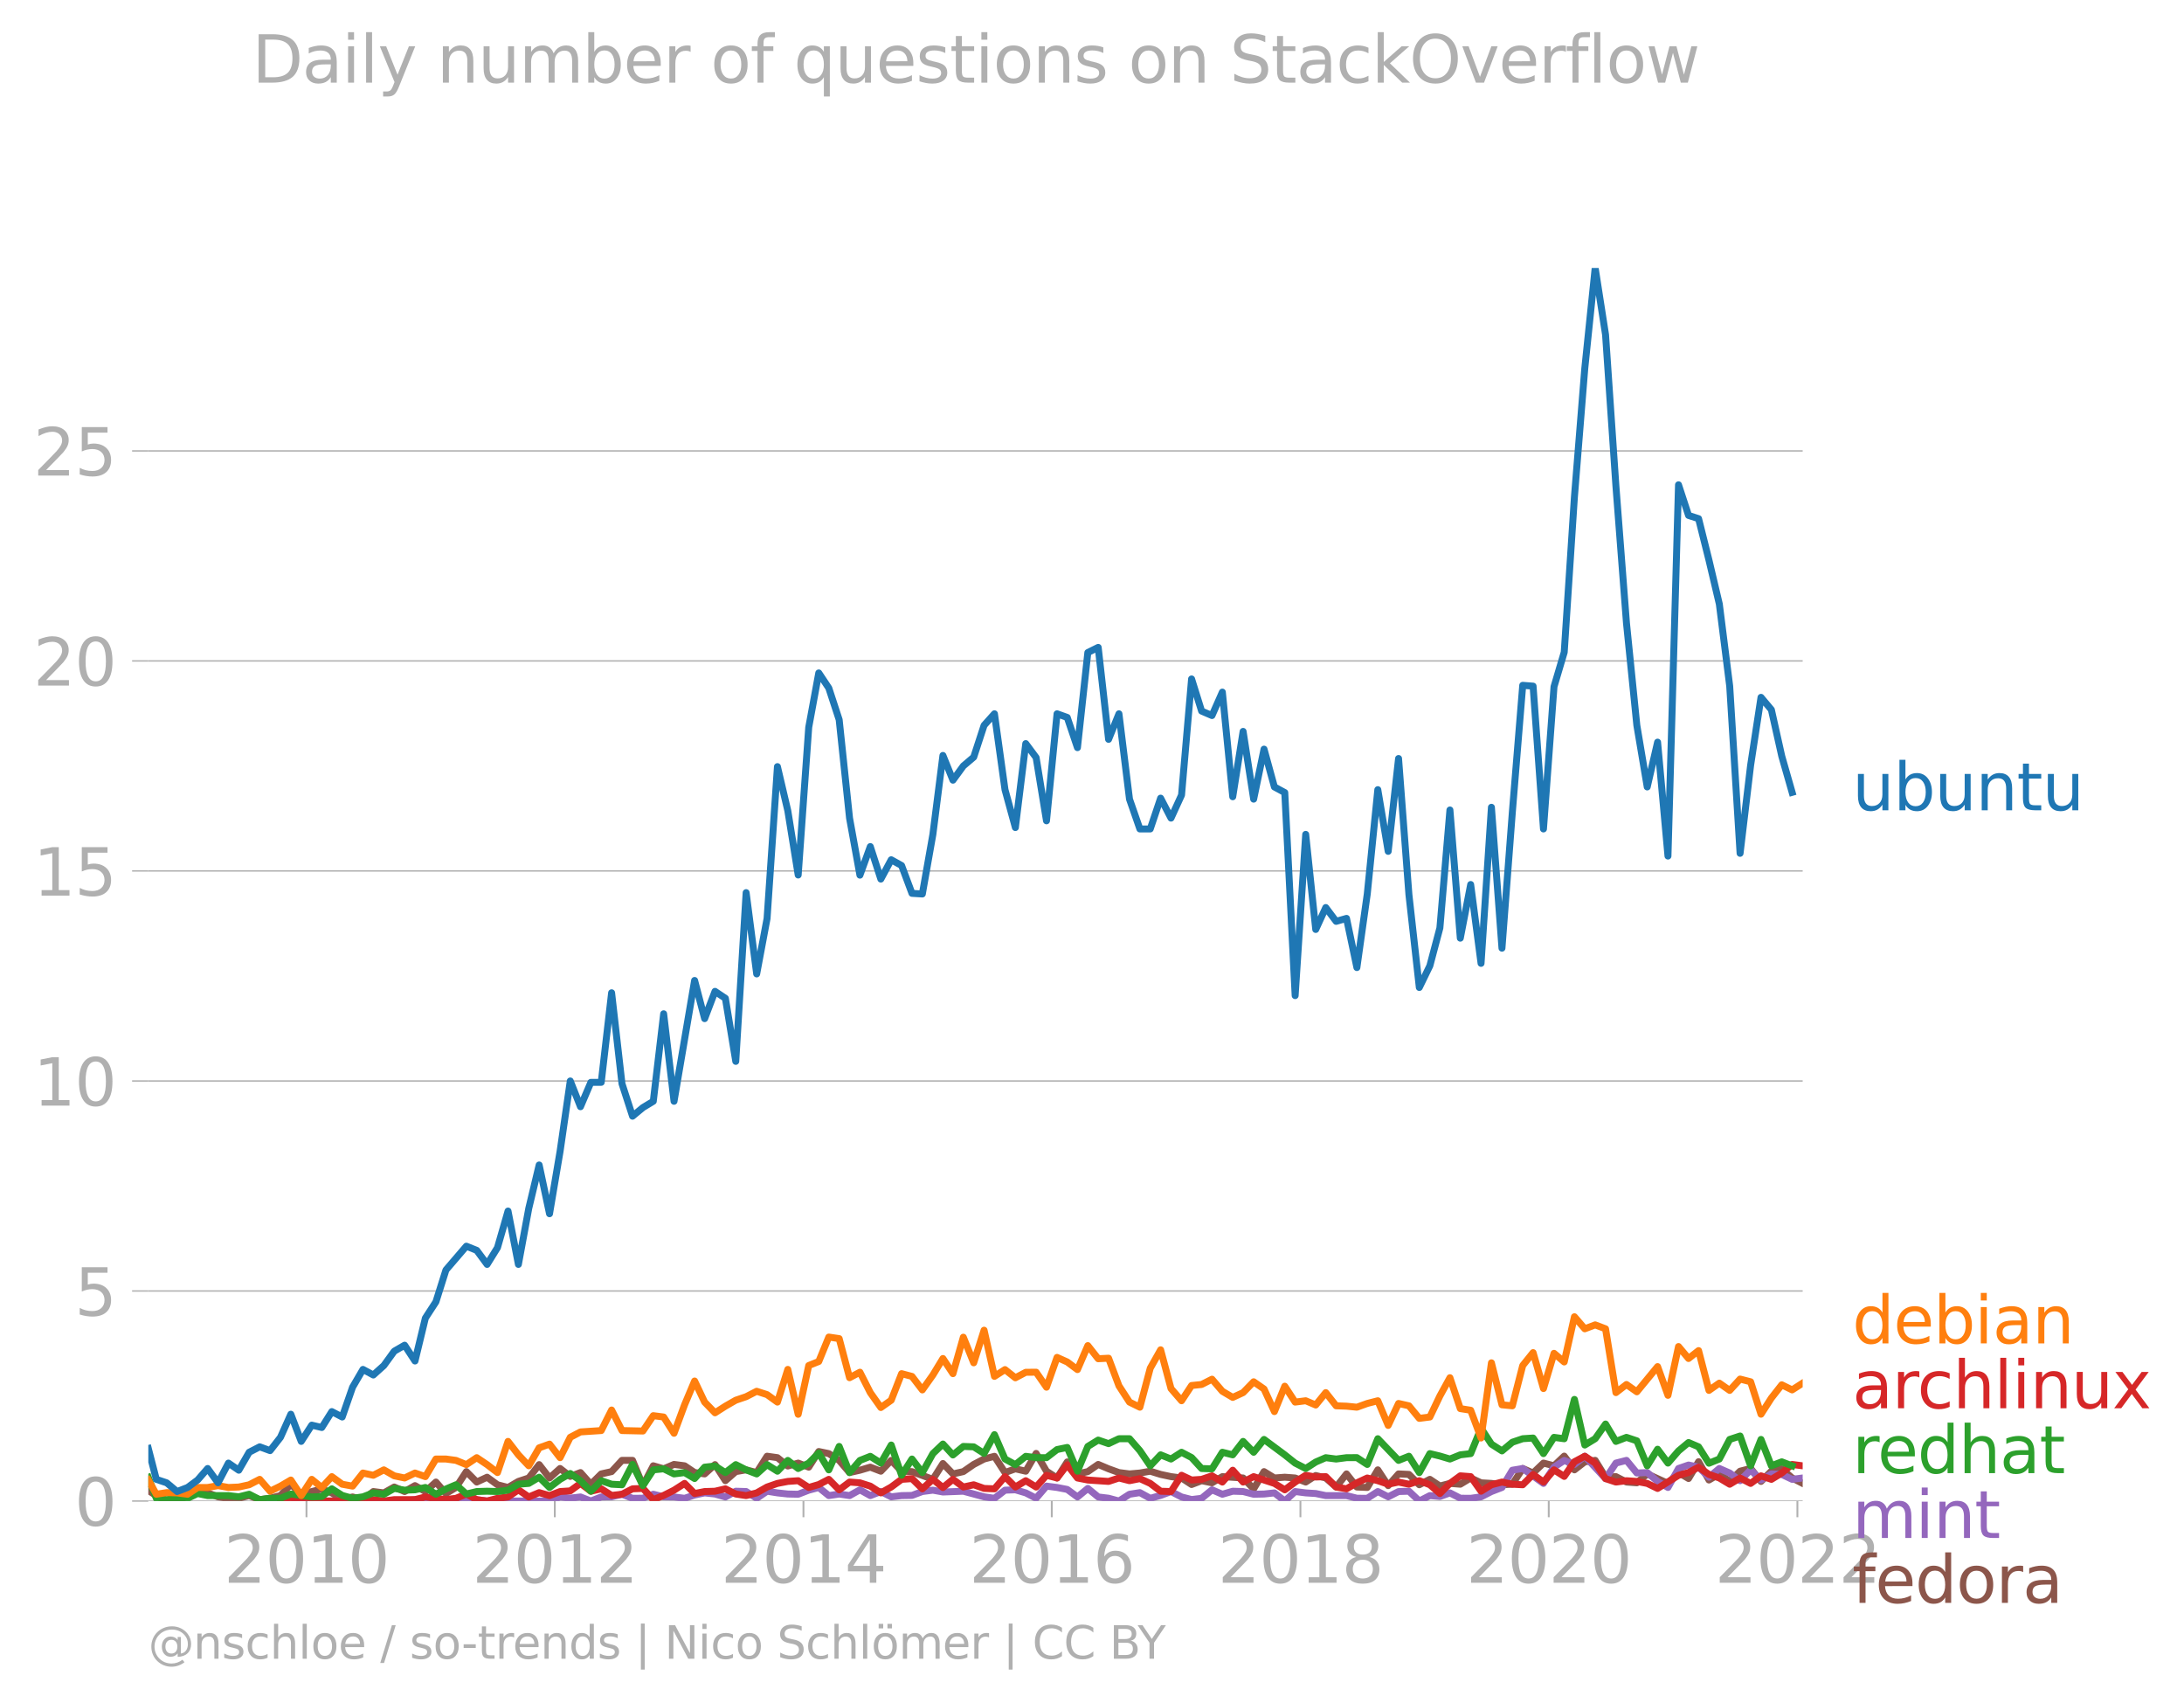 <svg xmlns:xlink="http://www.w3.org/1999/xlink" width="628.598" height="489.969" viewBox="0 0 471.449 367.477" xmlns="http://www.w3.org/2000/svg"><defs><style>*{stroke-linejoin:round;stroke-linecap:butt}</style></defs><g id="figure_1"><path d="M0 367.477h471.449V0H0v367.477z" style="fill:none" id="patch_1"/><g id="axes_1"><path d="M32.015 323.95h357.12V57.838H32.015V323.95z" style="fill:none" id="patch_2"/><g id="matplotlib.axis_1"><g id="xtick_1"><g id="line2d_1"><defs><path id="mdae7280fe4" d="M0 0v3.5" style="stroke:#b0b0b0;stroke-width:.4"/></defs><use xlink:href="#mdae7280fe4" x="66.159" y="323.95" style="fill:#b0b0b0;stroke:#b0b0b0;stroke-width:.4"/></g><g style="fill:#b0b0b0" transform="matrix(.14 0 0 -.14 48.344 341.588)" id="text_1"><defs><path id="DejaVuSans-32" d="M1228 531h2203V0H469v531q359 372 979 998 621 627 780 809 303 340 423 576 121 236 121 464 0 372-261 606-261 235-680 235-297 0-627-103-329-103-704-313v638q381 153 712 231 332 78 607 78 725 0 1156-363 431-362 431-968 0-288-108-546-107-257-392-607-78-91-497-524-418-433-1181-1211z" transform="scale(.016)"/><path id="DejaVuSans-30" d="M2034 4250q-487 0-733-480-245-479-245-1442 0-959 245-1439 246-480 733-480 491 0 736 480 246 480 246 1439 0 963-246 1442-245 480-736 480zm0 500q785 0 1199-621 414-620 414-1801 0-1178-414-1799Q2819-91 2034-91q-784 0-1198 620-414 621-414 1799 0 1181 414 1801 414 621 1198 621z" transform="scale(.016)"/><path id="DejaVuSans-31" d="M794 531h1031v3560L703 3866v575l1116 225h631V531h1031V0H794v531z" transform="scale(.016)"/></defs><use xlink:href="#DejaVuSans-32"/><use xlink:href="#DejaVuSans-30" x="63.623"/><use xlink:href="#DejaVuSans-31" x="127.246"/><use xlink:href="#DejaVuSans-30" x="190.869"/></g></g><g id="xtick_2"><use xlink:href="#mdae7280fe4" x="119.762" y="323.95" style="fill:#b0b0b0;stroke:#b0b0b0;stroke-width:.4" id="line2d_2"/><g style="fill:#b0b0b0" transform="matrix(.14 0 0 -.14 101.947 341.588)" id="text_2"><use xlink:href="#DejaVuSans-32"/><use xlink:href="#DejaVuSans-30" x="63.623"/><use xlink:href="#DejaVuSans-31" x="127.246"/><use xlink:href="#DejaVuSans-32" x="190.869"/></g></g><g id="xtick_3"><use xlink:href="#mdae7280fe4" x="173.438" y="323.95" style="fill:#b0b0b0;stroke:#b0b0b0;stroke-width:.4" id="line2d_3"/><g style="fill:#b0b0b0" transform="matrix(.14 0 0 -.14 155.623 341.588)" id="text_3"><defs><path id="DejaVuSans-34" d="M2419 4116 825 1625h1594v2491zm-166 550h794V1625h666v-525h-666V0h-628v1100H313v609l1940 2957z" transform="scale(.016)"/></defs><use xlink:href="#DejaVuSans-32"/><use xlink:href="#DejaVuSans-30" x="63.623"/><use xlink:href="#DejaVuSans-31" x="127.246"/><use xlink:href="#DejaVuSans-34" x="190.869"/></g></g><g id="xtick_4"><use xlink:href="#mdae7280fe4" x="227.041" y="323.95" style="fill:#b0b0b0;stroke:#b0b0b0;stroke-width:.4" id="line2d_4"/><g style="fill:#b0b0b0" transform="matrix(.14 0 0 -.14 209.226 341.588)" id="text_4"><defs><path id="DejaVuSans-36" d="M2113 2584q-425 0-674-291-248-290-248-796 0-503 248-796 249-292 674-292t673 292q248 293 248 796 0 506-248 796-248 291-673 291zm1253 1979v-575q-238 112-480 171-242 60-480 60-625 0-955-422-329-422-376-1275 184 272 462 417 279 145 613 145 703 0 1111-427 408-426 408-1160 0-719-425-1154Q2819-91 2113-91q-810 0-1238 620-428 621-428 1799 0 1106 525 1764t1409 658q238 0 480-47t505-140z" transform="scale(.016)"/></defs><use xlink:href="#DejaVuSans-32"/><use xlink:href="#DejaVuSans-30" x="63.623"/><use xlink:href="#DejaVuSans-31" x="127.246"/><use xlink:href="#DejaVuSans-36" x="190.869"/></g></g><g id="xtick_5"><use xlink:href="#mdae7280fe4" x="280.718" y="323.95" style="fill:#b0b0b0;stroke:#b0b0b0;stroke-width:.4" id="line2d_5"/><g style="fill:#b0b0b0" transform="matrix(.14 0 0 -.14 262.903 341.588)" id="text_5"><defs><path id="DejaVuSans-38" d="M2034 2216q-450 0-708-241-257-241-257-662 0-422 257-663 258-241 708-241t709 242q260 243 260 662 0 421-258 662-257 241-711 241zm-631 268q-406 100-633 378-226 279-226 679 0 559 398 884 399 325 1092 325 697 0 1094-325t397-884q0-400-227-679-226-278-629-378 456-106 710-416 255-309 255-755 0-679-414-1042Q2806-91 2034-91q-771 0-1186 362-414 363-414 1042 0 446 256 755 257 310 713 416zm-231 997q0-362 226-565 227-203 636-203 407 0 636 203 230 203 230 565 0 363-230 566-229 203-636 203-409 0-636-203-226-203-226-566z" transform="scale(.016)"/></defs><use xlink:href="#DejaVuSans-32"/><use xlink:href="#DejaVuSans-30" x="63.623"/><use xlink:href="#DejaVuSans-31" x="127.246"/><use xlink:href="#DejaVuSans-38" x="190.869"/></g></g><g id="xtick_6"><use xlink:href="#mdae7280fe4" x="334.321" y="323.95" style="fill:#b0b0b0;stroke:#b0b0b0;stroke-width:.4" id="line2d_6"/><g style="fill:#b0b0b0" transform="matrix(.14 0 0 -.14 316.506 341.588)" id="text_6"><use xlink:href="#DejaVuSans-32"/><use xlink:href="#DejaVuSans-30" x="63.623"/><use xlink:href="#DejaVuSans-32" x="127.246"/><use xlink:href="#DejaVuSans-30" x="190.869"/></g></g><g id="xtick_7"><use xlink:href="#mdae7280fe4" x="387.997" y="323.95" style="fill:#b0b0b0;stroke:#b0b0b0;stroke-width:.4" id="line2d_7"/><g style="fill:#b0b0b0" transform="matrix(.14 0 0 -.14 370.182 341.588)" id="text_7"><use xlink:href="#DejaVuSans-32"/><use xlink:href="#DejaVuSans-30" x="63.623"/><use xlink:href="#DejaVuSans-32" x="127.246"/><use xlink:href="#DejaVuSans-32" x="190.869"/></g></g></g><g id="matplotlib.axis_2"><g id="ytick_1"><path d="M32.015 323.95h357.12" clip-path="url(#p62a489defc)" style="fill:none;stroke:#b0b0b0;stroke-width:.3;stroke-linecap:square" id="line2d_8"/><g id="line2d_9"><defs><path id="m62be65bb3a" d="M0 0h-3.5" style="stroke:#b0b0b0;stroke-width:.3"/></defs><use xlink:href="#m62be65bb3a" x="32.015" y="323.95" style="fill:#b0b0b0;stroke:#b0b0b0;stroke-width:.3"/></g><use xlink:href="#DejaVuSans-30" style="fill:#b0b0b0" transform="matrix(.14 0 0 -.14 16.108 329.269)" id="text_8"/></g><g id="ytick_2"><path d="M32.015 278.623h357.12" clip-path="url(#p62a489defc)" style="fill:none;stroke:#b0b0b0;stroke-width:.3;stroke-linecap:square" id="line2d_10"/><use xlink:href="#m62be65bb3a" x="32.015" y="278.623" style="fill:#b0b0b0;stroke:#b0b0b0;stroke-width:.3" id="line2d_11"/><g style="fill:#b0b0b0" transform="matrix(.14 0 0 -.14 16.108 283.942)" id="text_9"><defs><path id="DejaVuSans-35" d="M691 4666h2478v-532H1269V2991q137 47 274 70 138 23 276 23 781 0 1237-428 457-428 457-1159 0-753-469-1171Q2575-91 1722-91q-294 0-599 50Q819 9 494 109v635q281-153 581-228t634-75q541 0 856 284 316 284 316 772 0 487-316 771-315 285-856 285-253 0-505-56-251-56-513-175v2344z" transform="scale(.016)"/></defs><use xlink:href="#DejaVuSans-35"/></g></g><g id="ytick_3"><path d="M32.015 233.296h357.12" clip-path="url(#p62a489defc)" style="fill:none;stroke:#b0b0b0;stroke-width:.3;stroke-linecap:square" id="line2d_12"/><use xlink:href="#m62be65bb3a" x="32.015" y="233.296" style="fill:#b0b0b0;stroke:#b0b0b0;stroke-width:.3" id="line2d_13"/><g style="fill:#b0b0b0" transform="matrix(.14 0 0 -.14 7.2 238.615)" id="text_10"><use xlink:href="#DejaVuSans-31"/><use xlink:href="#DejaVuSans-30" x="63.623"/></g></g><g id="ytick_4"><path d="M32.015 187.97h357.12" clip-path="url(#p62a489defc)" style="fill:none;stroke:#b0b0b0;stroke-width:.3;stroke-linecap:square" id="line2d_14"/><use xlink:href="#m62be65bb3a" x="32.015" y="187.97" style="fill:#b0b0b0;stroke:#b0b0b0;stroke-width:.3" id="line2d_15"/><g style="fill:#b0b0b0" transform="matrix(.14 0 0 -.14 7.2 193.288)" id="text_11"><use xlink:href="#DejaVuSans-31"/><use xlink:href="#DejaVuSans-35" x="63.623"/></g></g><g id="ytick_5"><path d="M32.015 142.643h357.12" clip-path="url(#p62a489defc)" style="fill:none;stroke:#b0b0b0;stroke-width:.3;stroke-linecap:square" id="line2d_16"/><use xlink:href="#m62be65bb3a" x="32.015" y="142.643" style="fill:#b0b0b0;stroke:#b0b0b0;stroke-width:.3" id="line2d_17"/><g style="fill:#b0b0b0" transform="matrix(.14 0 0 -.14 7.2 147.962)" id="text_12"><use xlink:href="#DejaVuSans-32"/><use xlink:href="#DejaVuSans-30" x="63.623"/></g></g><g id="ytick_6"><path d="M32.015 97.316h357.12" clip-path="url(#p62a489defc)" style="fill:none;stroke:#b0b0b0;stroke-width:.3;stroke-linecap:square" id="line2d_18"/><use xlink:href="#m62be65bb3a" x="32.015" y="97.316" style="fill:#b0b0b0;stroke:#b0b0b0;stroke-width:.3" id="line2d_19"/><g style="fill:#b0b0b0" transform="matrix(.14 0 0 -.14 7.2 102.635)" id="text_13"><use xlink:href="#DejaVuSans-32"/><use xlink:href="#DejaVuSans-35" x="63.623"/></g></g></g><path d="m32.015 321.683 1.726 1.097 2.24 1.17h2.239l4.442-2.267 2.166.512 2.24.848 2.24.322 2.239-.02 2.24-.565 2.276.877 2.24-.312 2.239-.565 2.24-2.456 2.24 2.164 4.442-1.128 2.166.835 2.24 1.453 2.239-.575 2.24.575 2.239-1.745 2.276.292 2.24-1.267 2.24.975 2.239-1.277 2.24 1.277 2.276-2.047 2.166 2.475 2.166-1.305 2.24-3.422 2.24 2.252 2.239-1.043 2.24 1.628 2.276.585 2.24-1.307 2.239-.74 2.24-2.886 2.239 2.885 2.276-2.047 2.203 1.705 2.203-.827 2.24 2.515 2.24-2.223 2.239-.497 2.24-2.427h2.276l2.24 5.449 2.239-4.28 2.24.654 2.239-.946 2.276.293 2.166 1.451 2.166.303 2.24-2.008 2.24 3.47 2.24-1.959 2.239-.38 2.276.585 2.24-3.529 2.24.312 2.239 1.803 2.24-.633 2.276.877 2.166-3.373 2.166.449 2.24 1.472 2.24 2.622 2.239-.507 2.24-.663 2.275.877 2.24-2.33 2.24 2.33 2.24.088 4.515 1.667 2.166-3.415 2.166 2.245 2.24-.497 2.24-1.55 2.24-1.17 2.239-.584 2.276 3.509 2.24-.81 2.24.517 2.239-3.84 2.24 3.84 2.276 1.462 2.202-3.468 2.203 2.591 2.24-.497 2.24-1.55 2.239.946 2.24.809 2.276.292 2.24-.195 2.239-.39 2.24.692 2.24.478 2.275.292 2.167 1.41 2.166-.825 2.24.458 2.239-1.335 4.479.292 2.276 2.34 2.24-3.714 2.24 1.374 2.239-.165 2.24.165 2.276.878 2.166-1.41 2.166.532 2.24 1.95 2.24-2.827 2.239 2.827 2.24.098 2.276-3.802 2.24 3.402 2.239-2.525 2.24.107 2.239 2.233 2.276-1.17 2.166 1.441 2.167-.564 2.24.176 2.239-1.346 2.24 1.043 2.239.127 2.276.293 2.24-.117 2.24-3.393 2.239.975 2.24-2.144 2.276.585 2.203-2.088 2.202 2.965 2.24-1.735 2.24-.312 2.24 3.636 2.239-.127 2.276 1.17 2.24.165 2.24-1.92 4.478 2.047 2.277-2.34 2.166 1.285 2.166-3.624 2.24 3.948 2.239-1.316 2.24 1.618 2.24-2.203 2.275-.585 2.24 2.788 2.24-2.203 2.24-.516 2.239 1.978 2.276 1.17h0" clip-path="url(#p62a489defc)" style="fill:none;stroke:#8c564b;stroke-width:1.5;stroke-linecap:square" id="line2d_20"/><path d="m58.302 323.95 2.24-.293 2.24-.614 2.24.907h22.321l2.24-.302 2.24.01 2.276.292h6.572l2.24-.293 2.239.293 2.24-.293 2.276.293h8.958l2.276-.877 2.203.252 2.203-.252 2.24.877 2.24-.877 2.239-.03 2.24-.555 2.276.877 2.24-.02 2.239-.857 2.24.555 2.239.03 2.276.292 2.166-.71 2.166-.46 2.24.244 2.24.634 2.24-1.238 2.239.068 2.276 1.462 2.24-1.53 2.24.36 2.239.244 2.24.049 2.276-.878 2.166-.574 2.166 1.744 2.24-.341 2.24.341 2.239-1.248 2.24 1.248 2.275-.877 2.24 1.14 2.24-.263 2.24-.039 2.239-.838 2.276-.293 2.166.397 4.406-.172 4.48 1.208 2.239.322 2.276-1.755 2.24-.078 2.24.663 2.239 1.15 2.24-2.612 2.276.293 2.202.423 2.203 1.624 2.24-1.843 2.24 1.843 2.239.272 2.24.605 2.276-1.462 2.24-.351 2.239 1.228 2.24-.624 2.24-.838 2.275 1.17 2.167.553 2.166-.261 2.24-1.833 2.239.956 2.24-.653 2.239.068 2.276.585 2.24-.05 2.24-.243 2.239 1.755 2.24-2.047 2.276.292 2.166.136 2.166.45h4.48l2.239.564 2.24.02 2.276-1.462 2.24 1.14 2.239-1.14 2.24-.068 2.239 2.115 2.276-1.17 2.166.199 2.167-.784 2.24 1.15 2.239.02 2.24-.322 2.239-1.14 2.276-.877 2.24-3.724 2.24-.37 4.478 3.216 2.277-3.509 2.203-1.442 2.202.857 2.24-1.774 4.48 4.835 2.239-3.353 2.276-.585 2.24 2.73 2.24-.098 2.239 1.91 2.24 1.307 2.276-4.095 2.166-.751 2.166.459 2.24 2.174 2.239-1.882 2.24.975 2.24 1.657 2.275-2.34 2.24 2.194 2.24-1.316 2.24.107 2.239 1.063 2.276-.293h0" clip-path="url(#p62a489defc)" style="fill:none;stroke:#9467bd;stroke-width:1.5;stroke-linecap:square" id="line2d_21"/><path d="m60.542 323.95 2.24-.302 2.24.01 2.275.292h6.572l2.24-.585 2.24.585 2.239-.293 2.276.293 2.24-.302h4.479l2.24-.575 4.442.553 2.166-.261 2.24-.926 2.24 1.218 2.239.293 2.24-.585 2.276-.292 2.24-1.54 2.239 1.54 2.24-.936 2.239.643 2.276-.877 2.203-.141 2.203-1.614 2.24 1.687 2.24-.517 2.239 1.423 2.24-.253 2.276-1.17 2.24-.088 2.239 2.427 2.24-.916 2.239-1.13 2.276-1.463 2.166 2.183 2.166-.428 2.24-.068 2.24-.517 2.24 1.12 2.239.342 2.276-.585 2.24-1.267 2.24-.78 2.239-.429 2.24-.156 2.276 1.463 2.166-.638 2.166-1.117 2.24 2.261 2.24-1.676 2.239.165 2.24.712 2.275 1.462 2.24-1.267 2.24-1.657 2.24-.156 2.239 2.203 2.276-2.047 2.166 1.765 2.166-1.765 2.24 1.657 2.24-.487 2.24.79 2.239.087 2.276-2.632 2.24 2.242 2.24-1.365 2.239 1.365 2.24-2.534 2.276.584 2.202-2.843 2.203 2.843 2.24.44 4.479.301 2.24-.74 2.276.584 2.24-.448 2.239 1.033 2.24 1.687 2.24.068 2.275-3.51 2.167 1.024 2.166-.146 2.24-.76 2.239 1.345 2.24-2.554 2.239 2.554 2.276-1.17 4.48 1.462 2.239 1.384 2.24-1.676 2.276-1.462 2.166.376 2.166-.084 2.24 2.242 2.24.39 2.239-1.297 2.24-1.043 2.276.585 2.24.76 2.239-.467 2.24.468 2.239-.76 2.276.877 2.166 1.89 2.167-2.183 2.24-1.637 2.239.175 2.24 3.149 2.239-1.394 2.276-.585 2.24.468 2.24.117 2.239-2.233 2.24 1.648 2.276-2.632 2.203 1.412 2.202-3.167 2.24-1.189 2.24 1.482 2.24 3.353 2.239.74 2.276-.292 2.24.156 2.24.43 2.239 1.081 4.516-2.836 2.166-.596 2.166-1.159 2.24 1.57 2.239.77 2.24 1.345 2.24-1.346 2.275 1.17 2.24-1.637 2.24.76 2.24-1.365 2.239-1.852 2.276.293h0" clip-path="url(#p62a489defc)" style="fill:none;stroke:#d62728;stroke-width:1.5;stroke-linecap:square" id="line2d_22"/><g style="fill:#1f77b4" transform="matrix(.14 0 0 -.14 399.849 174.872)" id="text_14"><defs><path id="DejaVuSans-75" d="M544 1381v2119h575V1403q0-497 193-746 194-248 582-248 465 0 735 297 271 297 271 810v1984h575V0h-575v538q-209-319-486-474-276-155-642-155-603 0-916 375-312 375-312 1097zm1447 2203z" transform="scale(.016)"/><path id="DejaVuSans-62" d="M3116 1747q0 634-261 995t-717 361q-457 0-718-361t-261-995q0-634 261-995t718-361q456 0 717 361t261 995zM1159 2969q182 312 458 463 277 152 661 152 638 0 1036-506 399-506 399-1331T3314 415Q2916-91 2278-91q-384 0-661 152-276 152-458 464V0H581v4863h578V2969z" transform="scale(.016)"/><path id="DejaVuSans-6e" d="M3513 2113V0h-575v2094q0 497-194 743-194 247-581 247-466 0-735-297-269-296-269-809V0H581v3500h578v-544q207 316 486 472 280 156 646 156 603 0 912-373 310-373 310-1098z" transform="scale(.016)"/><path id="DejaVuSans-74" d="M1172 4494v-994h1184v-447H1172V1153q0-428 117-550t477-122h590V0h-590q-666 0-919 248-253 249-253 905v1900H172v447h422v994h578z" transform="scale(.016)"/></defs><use xlink:href="#DejaVuSans-75"/><use xlink:href="#DejaVuSans-62" x="63.379"/><use xlink:href="#DejaVuSans-75" x="126.855"/><use xlink:href="#DejaVuSans-6e" x="190.234"/><use xlink:href="#DejaVuSans-74" x="253.613"/><use xlink:href="#DejaVuSans-75" x="292.822"/></g><g style="fill:#ff7f0e" transform="matrix(.14 0 0 -.14 399.849 289.929)" id="text_15"><defs><path id="DejaVuSans-64" d="M2906 2969v1894h575V0h-575v525q-181-312-458-464-276-152-664-152-634 0-1033 506-398 507-398 1332t398 1331q399 506 1033 506 388 0 664-152 277-151 458-463zM947 1747q0-634 261-995t717-361q456 0 718 361 263 361 263 995t-263 995q-262 361-718 361t-717-361q-261-361-261-995z" transform="scale(.016)"/><path id="DejaVuSans-65" d="M3597 1894v-281H953q38-594 358-905t892-311q331 0 642 81t618 244V178Q3153 47 2828-22t-659-69q-838 0-1327 487-489 488-489 1320 0 859 464 1363 464 505 1252 505 706 0 1117-455 411-454 411-1235zm-575 169q-6 471-264 752-258 282-683 282-481 0-770-272t-333-766l2050 4z" transform="scale(.016)"/><path id="DejaVuSans-69" d="M603 3500h575V0H603v3500zm0 1363h575v-729H603v729z" transform="scale(.016)"/><path id="DejaVuSans-61" d="M2194 1759q-697 0-966-159t-269-544q0-306 202-486 202-179 548-179 479 0 768 339t289 901v128h-572zm1147 238V0h-575v531q-197-318-491-470T1556-91q-537 0-855 302-317 302-317 808 0 590 395 890 396 300 1180 300h807v57q0 397-261 614t-733 217q-300 0-585-72-284-72-546-216v532q315 122 612 182 297 61 578 61 760 0 1135-394 375-393 375-1193z" transform="scale(.016)"/></defs><use xlink:href="#DejaVuSans-64"/><use xlink:href="#DejaVuSans-65" x="63.477"/><use xlink:href="#DejaVuSans-62" x="125"/><use xlink:href="#DejaVuSans-69" x="188.477"/><use xlink:href="#DejaVuSans-61" x="216.26"/><use xlink:href="#DejaVuSans-6e" x="277.539"/></g><g style="fill:#2ca02c" transform="matrix(.14 0 0 -.14 399.849 317.929)" id="text_16"><defs><path id="DejaVuSans-72" d="M2631 2963q-97 56-211 82-114 27-251 27-488 0-749-317t-261-911V0H581v3500h578v-544q182 319 472 473 291 155 707 155 59 0 131-8 72-7 159-23l3-590z" transform="scale(.016)"/><path id="DejaVuSans-68" d="M3513 2113V0h-575v2094q0 497-194 743-194 247-581 247-466 0-735-297-269-296-269-809V0H581v4863h578V2956q207 316 486 472 280 156 646 156 603 0 912-373 310-373 310-1098z" transform="scale(.016)"/></defs><use xlink:href="#DejaVuSans-72"/><use xlink:href="#DejaVuSans-65" x="38.863"/><use xlink:href="#DejaVuSans-64" x="100.387"/><use xlink:href="#DejaVuSans-68" x="163.863"/><use xlink:href="#DejaVuSans-61" x="227.242"/><use xlink:href="#DejaVuSans-74" x="288.521"/></g><g style="fill:#d62728" transform="matrix(.14 0 0 -.14 399.849 303.929)" id="text_17"><defs><path id="DejaVuSans-63" d="M3122 3366v-538q-244 135-489 202t-495 67q-560 0-870-355-309-354-309-995t309-996q310-354 870-354 250 0 495 67t489 202V134Q2881 22 2623-34q-257-57-548-57-791 0-1257 497-465 497-465 1341 0 856 470 1346 471 491 1290 491 265 0 518-55 253-54 491-163z" transform="scale(.016)"/><path id="DejaVuSans-6c" d="M603 4863h575V0H603v4863z" transform="scale(.016)"/><path id="DejaVuSans-78" d="M3513 3500 2247 1797 3578 0h-678L1881 1375 863 0H184l1360 1831L300 3500h678l928-1247 928 1247h679z" transform="scale(.016)"/></defs><use xlink:href="#DejaVuSans-61"/><use xlink:href="#DejaVuSans-72" x="61.279"/><use xlink:href="#DejaVuSans-63" x="100.143"/><use xlink:href="#DejaVuSans-68" x="155.123"/><use xlink:href="#DejaVuSans-6c" x="218.502"/><use xlink:href="#DejaVuSans-69" x="246.285"/><use xlink:href="#DejaVuSans-6e" x="274.068"/><use xlink:href="#DejaVuSans-75" x="337.447"/><use xlink:href="#DejaVuSans-78" x="400.826"/></g><g style="fill:#9467bd" transform="matrix(.14 0 0 -.14 399.849 331.929)" id="text_18"><defs><path id="DejaVuSans-6d" d="M3328 2828q216 388 516 572t706 184q547 0 844-383 297-382 297-1088V0h-578v2094q0 503-179 746-178 244-543 244-447 0-707-297-259-296-259-809V0h-578v2094q0 506-178 748t-550 242q-441 0-701-298-259-298-259-808V0H581v3500h578v-544q197 322 472 475t653 153q382 0 649-194 267-193 395-562z" transform="scale(.016)"/></defs><use xlink:href="#DejaVuSans-6d"/><use xlink:href="#DejaVuSans-69" x="97.412"/><use xlink:href="#DejaVuSans-6e" x="125.195"/><use xlink:href="#DejaVuSans-74" x="188.574"/></g><g style="fill:#8c564b" transform="matrix(.14 0 0 -.14 399.849 345.929)" id="text_19"><defs><path id="DejaVuSans-66" d="M2375 4863v-479h-550q-309 0-430-125-120-125-120-450v-309h947v-447h-947V0H697v3053H147v447h550v244q0 584 272 851 272 268 862 268h544z" transform="scale(.016)"/><path id="DejaVuSans-6f" d="M1959 3097q-462 0-731-361t-269-989q0-628 267-989 268-361 733-361 460 0 728 362 269 363 269 988 0 622-269 986-268 364-728 364zm0 487q750 0 1178-488 429-487 429-1349 0-859-429-1349Q2709-91 1959-91q-753 0-1180 489-426 490-426 1349 0 862 426 1349 427 488 1180 488z" transform="scale(.016)"/></defs><use xlink:href="#DejaVuSans-66"/><use xlink:href="#DejaVuSans-65" x="35.205"/><use xlink:href="#DejaVuSans-64" x="96.729"/><use xlink:href="#DejaVuSans-6f" x="160.205"/><use xlink:href="#DejaVuSans-72" x="221.387"/><use xlink:href="#DejaVuSans-61" x="262.5"/></g><g style="fill:#b0b0b0" transform="matrix(.097 0 0 -.097 32.015 357.986)" id="text_20"><defs><path id="DejaVuSans-40" d="M2381 1678q0-447 222-702 222-254 610-254 384 0 604 256 221 256 221 700 0 438-225 695-225 258-607 258-378 0-602-256-223-256-223-697zm1703-934q-187-241-429-355t-564-114q-538 0-874 389t-336 1014q0 625 337 1015 338 391 873 391 322 0 565-117 244-117 428-354v409h447V722q457 69 714 417 258 349 258 902 0 334-99 628-98 294-298 544-325 409-792 626t-1017 217q-384 0-738-102-353-101-653-301-490-319-767-836-276-517-276-1120 0-497 179-932 180-434 521-765 328-325 759-495 431-171 922-171 403 0 792 136t714 389l281-347q-390-303-851-464t-936-161q-578 0-1091 205-512 205-912 595Q841 78 631 592q-209 514-209 1105 0 569 212 1084 213 516 607 907 403 396 931 607t1119 211q662 0 1229-272 568-271 952-771 234-307 357-666 124-359 124-744 0-822-497-1297T4084 263v481z" transform="scale(.016)"/><path id="DejaVuSans-73" d="M2834 3397v-544q-243 125-506 187-262 63-544 63-428 0-642-131t-214-394q0-200 153-314t616-217l197-44q612-131 870-370t258-667q0-488-386-773Q2250-91 1575-91q-281 0-586 55T347 128v594q319-166 628-249 309-82 613-82 406 0 624 139 219 139 219 392 0 234-158 359-157 125-692 241l-200 47q-534 112-772 345-237 233-237 639 0 494 350 762 350 269 994 269 318 0 599-47 282-46 519-140z" transform="scale(.016)"/><path id="DejaVuSans-2f" d="M1625 4666h531L531-594H0l1625 5260z" transform="scale(.016)"/><path id="DejaVuSans-2d" d="M313 2009h1684v-512H313v512z" transform="scale(.016)"/><path id="DejaVuSans-7c" d="M1344 4891v-6400H813v6400h531z" transform="scale(.016)"/><path id="DejaVuSans-4e" d="M628 4666h850L3547 763v3903h612V0h-850L1241 3903V0H628v4666z" transform="scale(.016)"/><path id="DejaVuSans-53" d="M3425 4513v-616q-359 172-678 256-319 85-616 85-515 0-795-200t-280-569q0-310 186-468 186-157 705-254l381-78q706-135 1042-474t336-907q0-679-455-1029Q2797-91 1919-91q-331 0-705 75-373 75-773 222v650q384-215 753-325 369-109 725-109 540 0 834 212 294 213 294 607 0 343-211 537t-692 291l-385 75q-706 140-1022 440-315 300-315 835 0 619 436 975t1201 356q329 0 669-60 341-59 697-177z" transform="scale(.016)"/><path id="DejaVuSans-f6" d="M1959 3097q-462 0-731-361t-269-989q0-628 267-989 268-361 733-361 460 0 728 362 269 363 269 988 0 622-269 986-268 364-728 364zm0 487q750 0 1178-488 429-487 429-1349 0-859-429-1349Q2709-91 1959-91q-753 0-1180 489-426 490-426 1349 0 862 426 1349 427 488 1180 488zm295 1266h634v-631h-634v631zm-1222 0h634v-631h-634v631z" transform="scale(.016)"/><path id="DejaVuSans-43" d="M4122 4306v-665q-319 297-680 443-361 147-767 147-800 0-1225-489t-425-1414q0-922 425-1411t1225-489q406 0 767 147t680 444V359q-331-225-702-338-370-112-782-112-1060 0-1670 648-609 649-609 1771 0 1125 609 1773 610 649 1670 649 418 0 788-111 371-111 696-333z" transform="scale(.016)"/><path id="DejaVuSans-42" d="M1259 2228V519h1013q509 0 754 211 246 211 246 645 0 438-246 645-245 208-754 208H1259zm0 1919V2741h935q462 0 688 173 227 174 227 530 0 353-227 528-226 175-688 175h-935zm-631 519h1613q722 0 1112-300 391-300 391-853 0-429-200-682t-588-315q466-100 724-418 258-317 258-792 0-625-425-966Q3088 0 2303 0H628v4666z" transform="scale(.016)"/><path id="DejaVuSans-59" d="M-13 4666h679l1293-1919 1285 1919h678L2272 2222V0h-634v2222L-13 4666z" transform="scale(.016)"/></defs><use xlink:href="#DejaVuSans-40"/><use xlink:href="#DejaVuSans-6e" x="100"/><use xlink:href="#DejaVuSans-73" x="163.379"/><use xlink:href="#DejaVuSans-63" x="215.479"/><use xlink:href="#DejaVuSans-68" x="270.459"/><use xlink:href="#DejaVuSans-6c" x="333.838"/><use xlink:href="#DejaVuSans-6f" x="361.621"/><use xlink:href="#DejaVuSans-65" x="422.803"/><use xlink:href="#DejaVuSans-20" x="484.326"/><use xlink:href="#DejaVuSans-2f" x="516.113"/><use xlink:href="#DejaVuSans-20" x="549.805"/><use xlink:href="#DejaVuSans-73" x="581.592"/><use xlink:href="#DejaVuSans-6f" x="633.691"/><use xlink:href="#DejaVuSans-2d" x="696.748"/><use xlink:href="#DejaVuSans-74" x="732.832"/><use xlink:href="#DejaVuSans-72" x="772.041"/><use xlink:href="#DejaVuSans-65" x="810.904"/><use xlink:href="#DejaVuSans-6e" x="872.428"/><use xlink:href="#DejaVuSans-64" x="935.807"/><use xlink:href="#DejaVuSans-73" x="999.283"/><use xlink:href="#DejaVuSans-20" x="1051.383"/><use xlink:href="#DejaVuSans-7c" x="1083.17"/><use xlink:href="#DejaVuSans-20" x="1116.861"/><use xlink:href="#DejaVuSans-4e" x="1148.648"/><use xlink:href="#DejaVuSans-69" x="1223.453"/><use xlink:href="#DejaVuSans-63" x="1251.236"/><use xlink:href="#DejaVuSans-6f" x="1306.217"/><use xlink:href="#DejaVuSans-20" x="1367.398"/><use xlink:href="#DejaVuSans-53" x="1399.186"/><use xlink:href="#DejaVuSans-63" x="1462.662"/><use xlink:href="#DejaVuSans-68" x="1517.643"/><use xlink:href="#DejaVuSans-6c" x="1581.021"/><use xlink:href="#DejaVuSans-f6" x="1608.805"/><use xlink:href="#DejaVuSans-6d" x="1669.986"/><use xlink:href="#DejaVuSans-65" x="1767.398"/><use xlink:href="#DejaVuSans-72" x="1828.922"/><use xlink:href="#DejaVuSans-20" x="1870.035"/><use xlink:href="#DejaVuSans-7c" x="1901.822"/><use xlink:href="#DejaVuSans-20" x="1935.514"/><use xlink:href="#DejaVuSans-43" x="1967.301"/><use xlink:href="#DejaVuSans-43" x="2037.125"/><use xlink:href="#DejaVuSans-20" x="2106.949"/><use xlink:href="#DejaVuSans-42" x="2138.736"/><use xlink:href="#DejaVuSans-59" x="2201.84"/></g><g style="fill:#b0b0b0" transform="matrix(.14 0 0 -.14 54.43 17.838)" id="text_21"><defs><path id="DejaVuSans-44" d="M1259 4147V519h763q966 0 1414 437 448 438 448 1382 0 937-448 1373t-1414 436h-763zm-631 519h1297q1356 0 1990-564 635-564 635-1764 0-1207-638-1773Q3275 0 1925 0H628v4666z" transform="scale(.016)"/><path id="DejaVuSans-79" d="M2059-325q-243-625-475-815-231-191-618-191H506v481h338q237 0 368 113 132 112 291 531l103 262L191 3500h609L1894 763l1094 2737h609L2059-325z" transform="scale(.016)"/><path id="DejaVuSans-71" d="M947 1747q0-634 261-995t717-361q456 0 718 361 263 361 263 995t-263 995q-262 361-718 361t-717-361q-261-361-261-995zM2906 525q-181-312-458-464-276-152-664-152-634 0-1033 506-398 507-398 1332t398 1331q399 506 1033 506 388 0 664-152 277-151 458-463v531h575v-4831h-575V525z" transform="scale(.016)"/><path id="DejaVuSans-6b" d="M581 4863h578V1991l1716 1509h734L1753 1863 3688 0h-750L1159 1709V0H581v4863z" transform="scale(.016)"/><path id="DejaVuSans-4f" d="M2522 4238q-688 0-1093-513-404-512-404-1397 0-881 404-1394 405-512 1093-512 687 0 1089 512 402 513 402 1394 0 885-402 1397-402 513-1089 513zm0 512q981 0 1568-658 588-658 588-1764 0-1103-588-1761Q3503-91 2522-91q-984 0-1574 656-589 657-589 1763t589 1764q590 658 1574 658z" transform="scale(.016)"/><path id="DejaVuSans-76" d="M191 3500h609L1894 563l1094 2937h609L2284 0h-781L191 3500z" transform="scale(.016)"/><path id="DejaVuSans-77" d="M269 3500h575l719-2731 715 2731h678l719-2731 716 2731h575L4050 0h-678l-753 2869L1863 0h-679L269 3500z" transform="scale(.016)"/></defs><use xlink:href="#DejaVuSans-44"/><use xlink:href="#DejaVuSans-61" x="77.002"/><use xlink:href="#DejaVuSans-69" x="138.281"/><use xlink:href="#DejaVuSans-6c" x="166.064"/><use xlink:href="#DejaVuSans-79" x="193.848"/><use xlink:href="#DejaVuSans-20" x="253.027"/><use xlink:href="#DejaVuSans-6e" x="284.814"/><use xlink:href="#DejaVuSans-75" x="348.193"/><use xlink:href="#DejaVuSans-6d" x="411.572"/><use xlink:href="#DejaVuSans-62" x="508.984"/><use xlink:href="#DejaVuSans-65" x="572.461"/><use xlink:href="#DejaVuSans-72" x="633.984"/><use xlink:href="#DejaVuSans-20" x="675.098"/><use xlink:href="#DejaVuSans-6f" x="706.885"/><use xlink:href="#DejaVuSans-66" x="768.066"/><use xlink:href="#DejaVuSans-20" x="803.271"/><use xlink:href="#DejaVuSans-71" x="835.059"/><use xlink:href="#DejaVuSans-75" x="898.535"/><use xlink:href="#DejaVuSans-65" x="961.914"/><use xlink:href="#DejaVuSans-73" x="1023.438"/><use xlink:href="#DejaVuSans-74" x="1075.537"/><use xlink:href="#DejaVuSans-69" x="1114.746"/><use xlink:href="#DejaVuSans-6f" x="1142.529"/><use xlink:href="#DejaVuSans-6e" x="1203.711"/><use xlink:href="#DejaVuSans-73" x="1267.09"/><use xlink:href="#DejaVuSans-20" x="1319.189"/><use xlink:href="#DejaVuSans-6f" x="1350.977"/><use xlink:href="#DejaVuSans-6e" x="1412.158"/><use xlink:href="#DejaVuSans-20" x="1475.537"/><use xlink:href="#DejaVuSans-53" x="1507.324"/><use xlink:href="#DejaVuSans-74" x="1570.801"/><use xlink:href="#DejaVuSans-61" x="1610.01"/><use xlink:href="#DejaVuSans-63" x="1671.289"/><use xlink:href="#DejaVuSans-6b" x="1726.27"/><use xlink:href="#DejaVuSans-4f" x="1784.18"/><use xlink:href="#DejaVuSans-76" x="1862.891"/><use xlink:href="#DejaVuSans-65" x="1922.07"/><use xlink:href="#DejaVuSans-72" x="1983.594"/><use xlink:href="#DejaVuSans-66" x="2024.707"/><use xlink:href="#DejaVuSans-6c" x="2059.912"/><use xlink:href="#DejaVuSans-6f" x="2087.695"/><use xlink:href="#DejaVuSans-77" x="2148.877"/></g><path d="m32.015 318.85 1.726 4.515 2.24.283 2.239-.283h2.276l2.166-1.034 2.166.45h4.48l2.239.262 2.24-.555 2.276 1.17 2.24-.313 2.239.02 2.24-.926 4.515.634 2.167-.094 2.166-1.661 2.24 1.423 2.239.624 2.24-.322 2.239-.848 2.276.293 2.24-1.258 2.24.38 2.239-.078 2.24-.506 2.276 1.462 2.166-1.128 2.166-.92 2.24 1.999 2.24-.536 2.239-.068 2.24.068 2.276-.293 2.24-1.286 2.239-.176 2.24-1.335 2.239 2.213 2.276-1.755 2.203-1.26 2.203 1.552 2.24 2.272 2.24-2.272 2.239.76 2.24.118 2.276-4.387 2.24 4.572 2.239-3.402 2.24-.224 2.239 1.101 2.276-.292 2.166 1.284 2.166-2.454 2.24-.244 2.24 1.414 2.24-1.716 2.239 1.13 2.276.878 2.24-2.008 2.24 1.423 2.239-2.33 2.24 1.745 2.276-1.17 2.166-2.172 2.166 3.635 2.24-5.06 2.24 5.645 2.239-2.622 2.24-.887 2.275 1.462 2.24-3.9 2.24 6.532 2.24-3.51 2.239 2.925 2.276-4.094 2.166-2.068 2.166 2.36 2.24-1.842 2.24.088 2.24 1.423 2.239-4.055 2.276 5.263 2.24 1.21 2.24-1.794 2.239.282 2.24.01 2.276-1.755 2.202-.453 2.203 5.132 2.24-5.351 2.24-1.375 2.239.77 2.24-1.062h2.276l2.24 2.573 2.239 3.276 2.24-2.37 2.24.907 2.275-1.462 2.167 1.139 2.166 2.37 2.24.069 2.239-3.578 2.24.556 2.239-2.895 2.276 2.34 2.24-2.769 4.479 3.324 2.24 1.784 2.276 1.17 2.166-1.4 2.166-.94 2.24.292 2.24-.292 2.239-.01 2.24 1.472 2.276-5.556 4.479 4.679 2.24-.897 2.239 3.529 2.276-4.094 2.166.522 2.167.647 2.24-.906 2.239-.263 2.24-5.478 2.239 3.43 2.276 1.463 2.24-1.872 2.24-.76 2.239-.146 2.24 3.363 2.276-3.51 2.203.303 2.202-8.49 2.24 9.845 2.24-1.365 2.24-3.168 2.239 3.753 2.276-.877 2.24.75 2.24 5.39 2.239-3.577 2.24 2.993 2.276-2.632 2.166-1.807 2.166.93 2.24 3.538 2.239-.907 2.24-4.23 2.24-.74 2.275 6.433 2.24-5.693 2.24 5.693 2.24-.858 2.239.858h0" clip-path="url(#p62a489defc)" style="fill:none;stroke:#2ca02c;stroke-width:1.5;stroke-linecap:square" id="line2d_23"/><path d="m32.015 319.417 1.726 3.07 2.24-.35 2.239.058 2.276.293 2.166-1.452 2.166-.01 2.24-.4 2.24.4 2.239-.098 2.24-.487 2.276-1.17 2.24 2.564 2.239-1.102 2.24-1.316 2.24 3.363 2.275-3.51 2.167 1.766 2.166-2.35 2.24 1.638 2.239.41 2.24-2.828 2.239.488 2.276-1.17 2.24 1.287 2.24.467 2.239-1.072 2.24.78 2.276-3.802h2.166l2.166.293 2.24.916 2.24-1.501 2.239 1.501 2.24 1.716 2.276-6.726 2.24 2.895 2.239 2.369 2.24-3.88 2.239-.8 2.276 2.925 2.203-4.397 2.203-1.16 4.48-.292 2.239-4.435 2.24 4.435 4.515.098 2.24-3.314 2.24.292 2.239 3.51 2.276-6.142 2.166-5.138 2.166 4.553 2.24 2.31 2.24-1.432 2.24-1.287 2.239-.76 2.276-1.17 2.24.721 2.24 1.618 2.239-7.057 2.24 9.69 2.276-10.528 2.166-.867 2.166-5.274 2.24.331 2.24 8.442 2.239-1.19 2.24 4.406 2.275 3.217 2.24-1.579 2.24-5.732 2.24.595 2.239 2.914 2.276-3.216 2.166-3.562 2.166 3.27 2.24-7.867 2.24 5.527 2.24-7.038 2.239 9.962 2.276-1.462 2.24 1.774 2.24-1.19 2.239-.019 2.24 3.237 2.276-6.434 2.202.988 2.203 1.644 2.24-5.176 2.24 2.837 2.239-.117 2.24 5.965 2.276 3.51 2.24 1.1 2.239-8.411 2.24-3.977 2.24 8.363 2.275 2.632 2.167-3.29 2.166-.22 2.24-1.14 2.239 2.603 2.24 1.326 2.239-1.034 2.276-2.34 2.24 1.56 2.24 4.874 2.239-5.478 2.24 3.431 2.276-.292 2.166.919 2.166-2.674 2.24 2.847 2.24.078 2.239.224 2.24-.81 2.276-.584 2.24 5.322 2.239-4.737 2.24.507 2.239 2.71 2.276-.293 2.166-4.533 2.167-3.947 2.24 6.667 2.239.351 2.24 5.995 2.239-16.23 2.276 9.065 2.24.215 2.24-8.695 2.239-2.788 2.24 7.76 2.276-7.604 2.203 1.865 2.202-9.76 2.24 2.602 2.24-.848 2.24.848 2.239 13.773 2.276-1.754 2.24 1.579 4.479-5.44 2.24 6.2 2.276-10.527 2.166 2.58 2.166-1.703 2.24 8.588 2.239-1.57 2.24 1.57 2.24-2.447 2.275.585 2.24 6.999 2.24-3.49 2.24-2.856 2.239 1.101 2.276-1.462h0" clip-path="url(#p62a489defc)" style="fill:none;stroke:#ff7f0e;stroke-width:1.5;stroke-linecap:square" id="line2d_24"/><path d="m32.015 312.618 1.726 6.653 2.24.75 2.239 1.882 2.276-.877 2.166-1.609 2.166-2.486 2.24 3.09 2.24-4.26 2.239 1.54 2.24-3.879 2.276-1.17 2.24.82 2.239-2.866 2.24-4.991 2.24 5.868 2.275-3.51 2.167.512 2.166-3.436 2.24 1.17 2.239-6.433 2.24-3.841 2.239 1.209 2.276-2.047 2.24-3.09 2.24-1.297 2.239 3.412 2.24-9.26 2.276-3.51 2.166-6.872 4.406-5.137 2.24.897 2.239 3.032 2.24-3.617 2.276-7.895 2.24 11.512 2.239-12.097 2.24-9.358 2.239 10.527 2.276-13.451 2.203-15.207 2.203 5.556 2.24-5.254 2.24-.01 2.239-19.329 2.24 19.622 2.276 7.018 2.24-1.861 2.239-1.355 2.24-18.891 2.239 18.89 4.442-26.078 2.166 8.24 2.24-5.887 2.24 1.501 2.24 13.608 2.239-36.418 2.276 17.546 2.24-11.95 2.24-32.792 2.239 9.524 2.24 13.87 2.276-31.874 2.166-11.74 2.166 3.26 2.24 6.842 2.24 21.23 2.239 12.312 2.24-6.17 2.275 7.018 2.24-4.172 2.24 1.248 2.24 6.004 2.239.137 2.276-12.867 2.166-17.034 2.166 5.337 2.24-3.07 2.24-1.902 2.24-6.862 2.239-2.495 2.276 16.376 2.24 8.178 2.24-18.121 2.239 3.012 2.24 13.657 2.276-23.102 2.202.786 2.203 6.524 2.24-20.528 2.24-1.112 2.239 19.847 2.24-5.517 2.276 18.423 2.24 6.433h2.239l2.24-6.648 2.24 4.309 2.275-4.972 2.167-25.065 2.166 6.935 2.24.965 2.239-5.06 2.24 22.586 2.239-14.105 2.276 14.622 2.24-10.791 2.24 8.159 2.239 1.209 2.24 43.825 2.276-34.8 2.166 20.523 2.166-4.73 2.24 2.982 2.24-.643 2.239 10.615 2.24-15.88 2.276-22.516 2.24 13.315 2.239-20.041 2.24 29.409 2.239 20.012 2.276-4.68 2.166-8.167 2.167-25.462 2.24 27.664 2.239-11.58 2.24 17.02 2.239-33.689 2.276 30.413 2.24-29.36 2.24-27.372 2.239.176 2.24 30.822 2.276-30.705 2.203-7.432 2.202-33.508 2.24-27.772 2.24-21.65 2.24 14.398 2.239 32.684 2.276 29.536 2.24 22.088 2.24 13.296 2.239-9.67 2.24 24.584 2.276-80.126 2.166 6.61 2.166.7 2.24 8.949 2.239 9.475 2.24 17.72 2.24 36.087 2.275-19.008 2.24-14.66 2.24 2.67 2.24 10.02 2.239 7.819h0" clip-path="url(#p62a489defc)" style="fill:none;stroke:#1f77b4;stroke-width:1.5;stroke-linecap:square" id="line2d_25"/></g></g><defs><clipPath id="p62a489defc"><path d="M32.015 57.838h357.12V323.95H32.015z"/></clipPath></defs></svg>